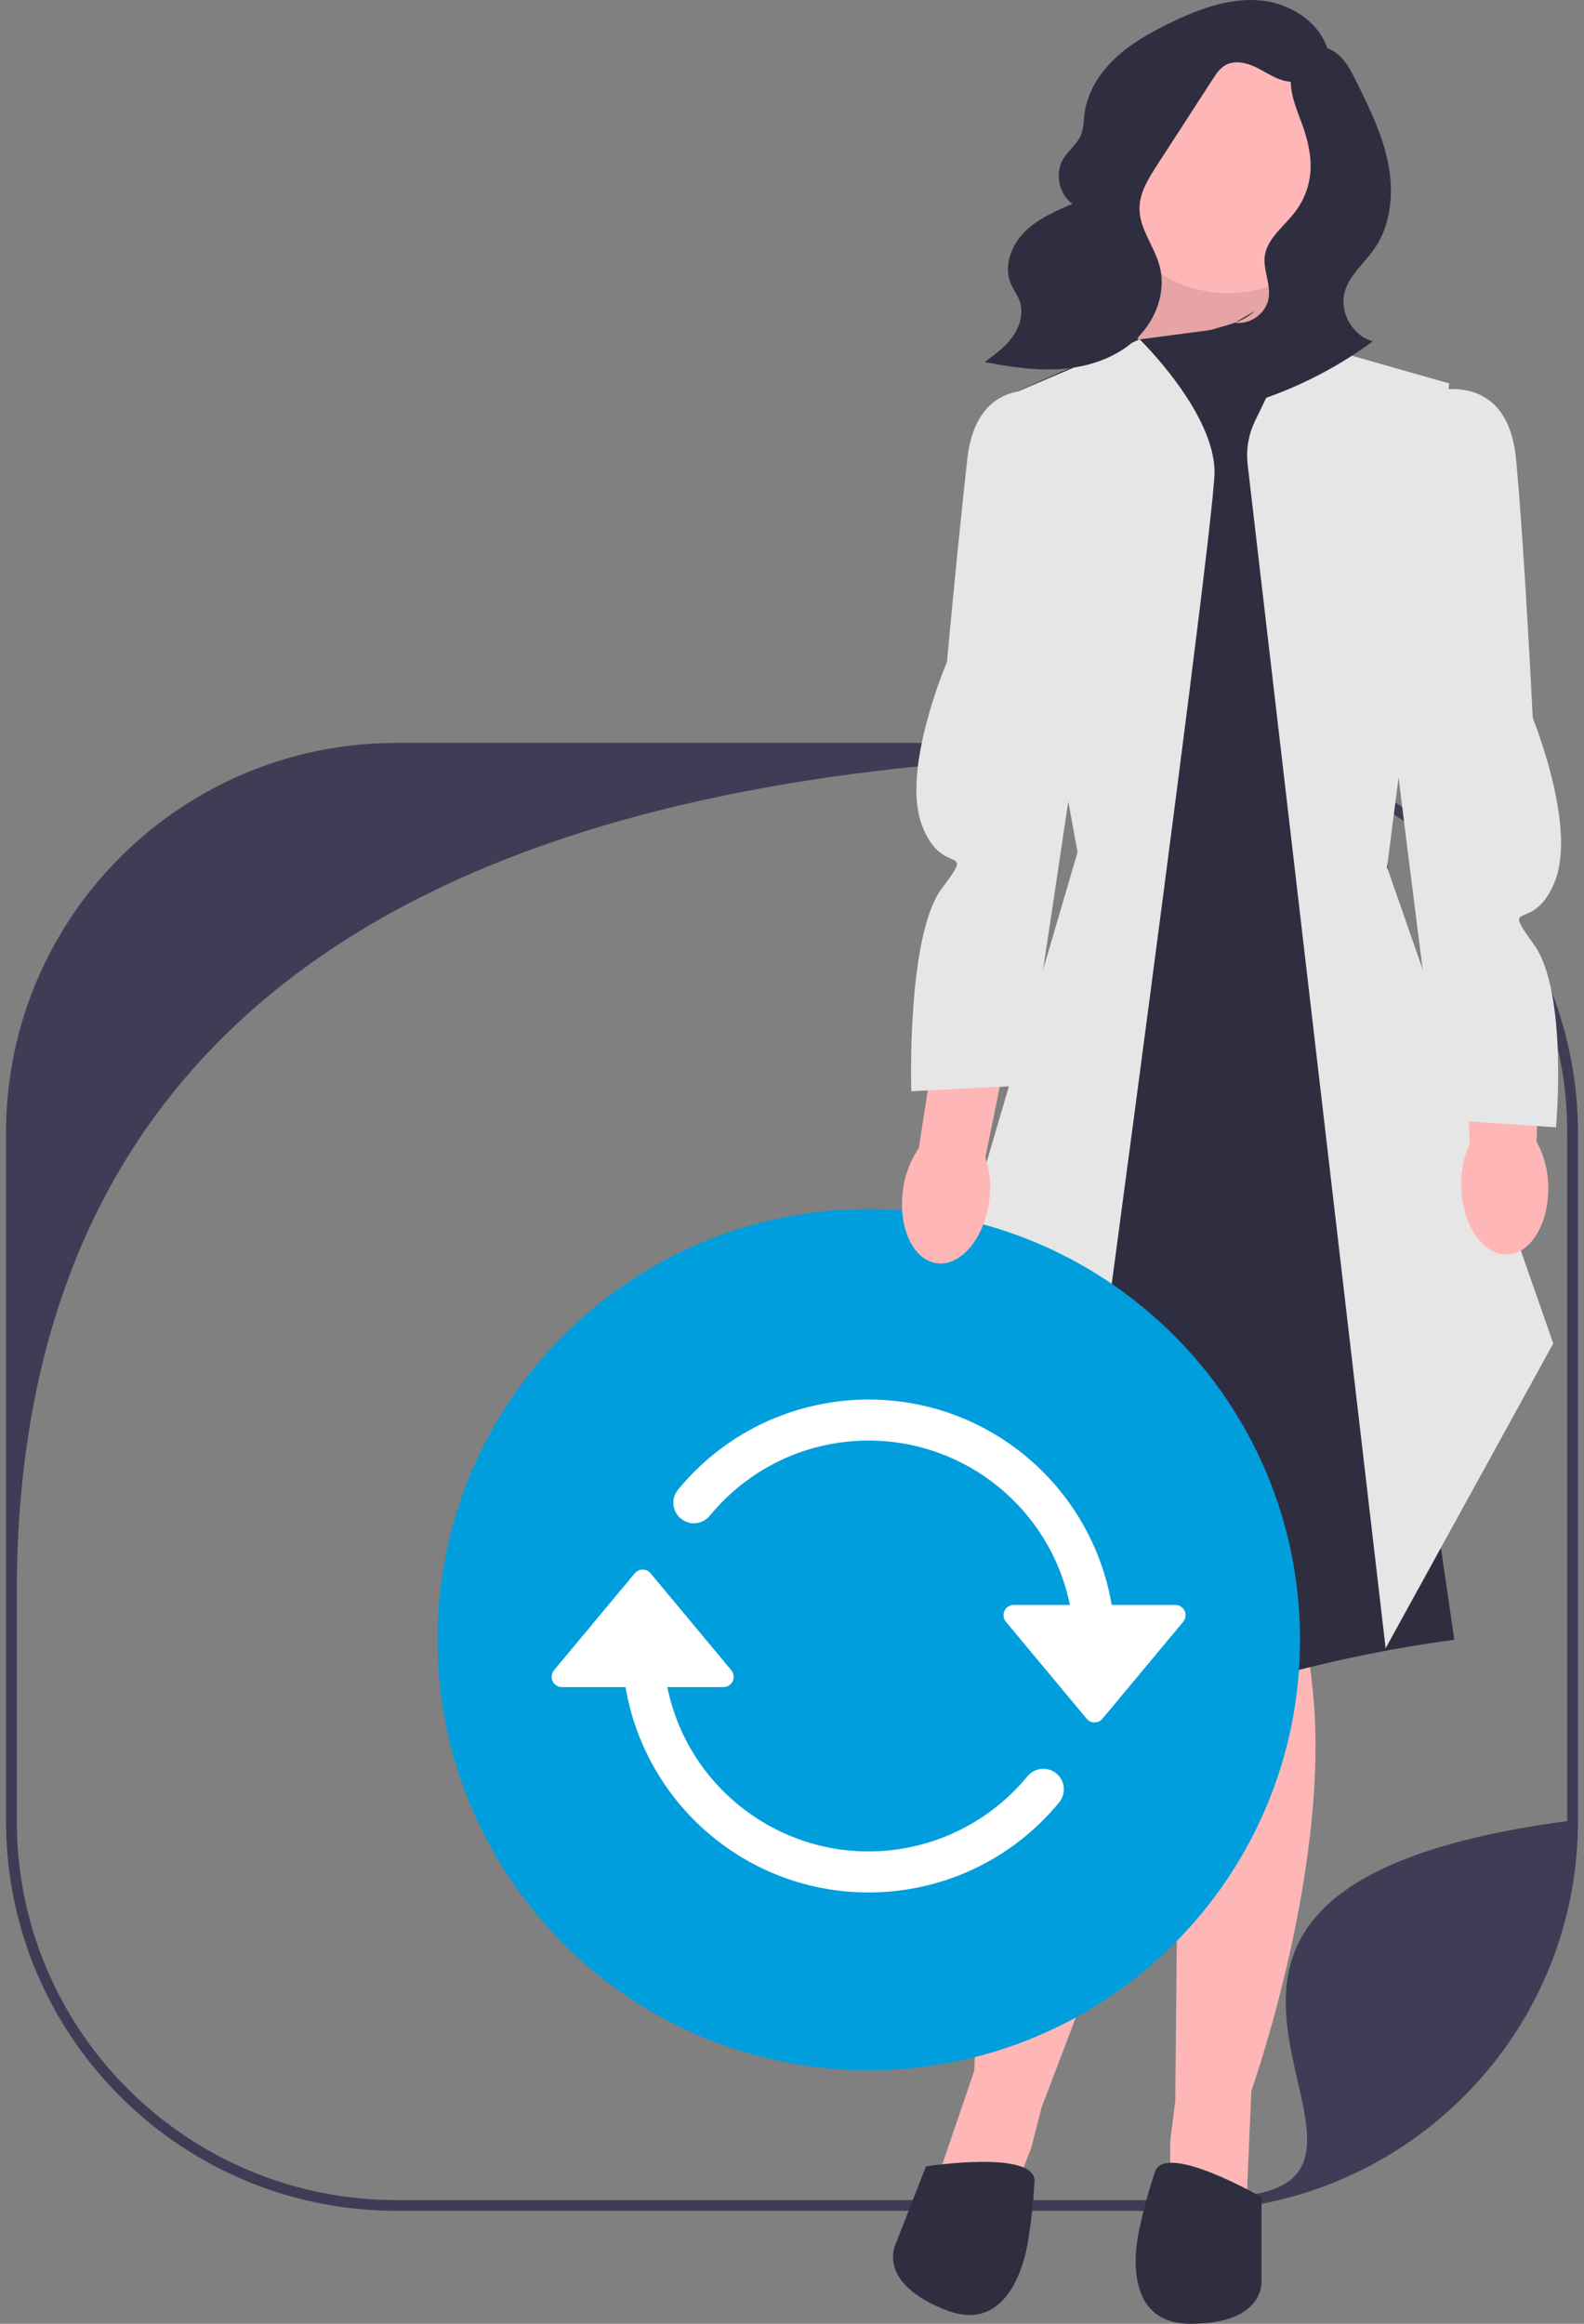 <svg viewBox="0 0 180 264" fill="none" xmlns="http://www.w3.org/2000/svg">
<rect x="0" y="0" width="180" height="264" fill="#808080" stroke="none"/>
<path d="M178.703 121.335C175.202 100.375 156.95 84.402 134.962 84.402H45.042C23.062 84.402 4.815 100.362 1.3 121.31C0.895 123.706 0.686 126.17 0.686 128.68V206.89C0.686 209.401 0.895 211.861 1.3 214.257C4.098 230.946 16.251 244.471 32.196 249.276C36.262 250.503 40.575 251.164 45.042 251.164H134.962C139.429 251.164 143.742 250.503 147.807 249.276C163.757 244.467 175.915 230.933 178.703 214.231C179.105 211.844 179.314 209.393 179.314 206.89V128.68C179.314 126.178 179.105 123.723 178.703 121.335ZM142.572 249.276C140.099 249.715 137.559 249.945 134.962 249.945H45.042C42.445 249.945 39.904 249.715 37.432 249.276C17.242 245.691 1.911 228.077 1.911 206.89V180.93C1.911 107.575 61.478 85.626 134.962 85.626C158.782 85.626 178.093 104.902 178.093 128.68V206.89C120.268 214.615 162.762 245.691 142.572 249.276Z" fill="#3F3D56"/>
<path d="M107.895 143.421L111.354 165.867L162.093 158.961L157.192 132.734L107.895 143.421Z" fill="#009EDD"/>
<path d="M147.716 17.464H126.737V39.14H147.716V17.464Z" fill="#2F2E41"/>
<path d="M128.652 40.397L133.841 24.856H143.956L144.487 40.397H128.652Z" fill="#FFB6B6"/>
<path opacity="0.1" d="M128.652 40.397L133.841 24.856H143.956L144.487 40.397H128.652Z" fill="black"/>
<path d="M134.129 178.818L133.553 238.676L132.976 243.28V249.89L141.625 250.762L142.201 237.525C142.201 237.525 151.426 211.625 149.12 191.48C146.814 171.336 147.967 177.091 147.967 177.091L134.129 178.818Z" fill="#FFB6B6"/>
<path d="M139.619 183.518L118.343 239.485L117.202 243.983L114.793 250.14L106.419 247.812L110.706 235.272C110.706 235.272 111.552 207.796 121.041 189.869C130.53 171.943 127.359 176.885 127.359 176.885L139.619 183.518Z" fill="#FFB6B6"/>
<path d="M128.652 38.67L113.084 45.576L123.024 96.808L121.454 170.339L111.075 192.21C111.075 192.21 109.337 204.718 127.21 196.66C145.084 188.602 165.264 186.3 165.264 186.3L160.363 152.63L156.039 64.282L156.615 44.713L143.931 36.655L128.652 38.67V38.67Z" fill="#2F2E41"/>
<path d="M119.981 193.009L102.706 164.141L122.448 96.808L113.084 45.577L129.511 38.557C129.511 38.557 138.015 46.823 138.015 53.641C138.015 60.46 119.981 193.009 119.981 193.009Z" fill="#E6E6E6"/>
<path d="M157.459 187.254L141.778 52.788C141.58 51.09 141.87 49.371 142.615 47.831L147.102 38.557L164.688 43.562L157.619 98.535L176.507 152.63L157.459 187.254H157.459Z" fill="#E6E6E6"/>
<path d="M143.354 249.611C143.354 249.611 132.399 243.28 131.246 246.733C130.093 250.186 129.516 253.064 129.516 253.064C129.516 253.064 126.634 264 135.282 264C143.931 264 143.354 259.026 143.354 259.026V249.611Z" fill="#2F2E41"/>
<path d="M105.228 246.112C105.228 246.112 117.739 244.192 117.555 247.828C117.371 251.463 116.859 254.353 116.859 254.353C116.859 254.353 115.559 265.587 107.503 262.446C99.447 259.305 101.797 254.882 101.797 254.882L105.228 246.112Z" fill="#2F2E41"/>
<path d="M139.573 33.314C147.489 33.314 153.906 26.908 153.906 19.006C153.906 11.103 147.489 4.697 139.573 4.697C131.657 4.697 125.239 11.103 125.239 19.006C125.239 26.908 131.657 33.314 139.573 33.314Z" fill="#FFB6B6"/>
<path d="M151.024 6.255C150.357 2.727 146.729 0.341 143.146 0.042C139.562 -0.257 136.051 1.094 132.824 2.677C130.636 3.751 128.482 4.961 126.71 6.633C124.937 8.304 123.561 10.487 123.243 12.9C123.131 13.754 123.145 14.645 122.795 15.432C122.358 16.415 121.419 17.083 120.853 17.998C119.837 19.639 120.303 22.026 121.863 23.165C119.903 23.999 117.888 24.869 116.394 26.386C114.899 27.902 114.036 30.244 114.856 32.207C115.146 32.902 115.626 33.51 115.874 34.221C116.345 35.57 115.897 37.104 115.061 38.264C114.226 39.425 113.047 40.286 111.889 41.126C114.865 41.709 117.903 42.162 120.924 41.891C123.945 41.619 126.976 40.562 129.164 38.465C131.351 36.368 132.554 33.133 131.77 30.209C131.168 27.968 129.487 26.005 129.488 23.686C129.489 21.903 130.493 20.295 131.463 18.798L137.816 8.989C138.197 8.401 138.598 7.793 139.2 7.433C140.224 6.821 141.553 7.09 142.632 7.598C143.712 8.106 144.698 8.835 145.849 9.15C148.199 9.792 150.924 8.316 151.664 6" fill="#2F2E41"/>
<path d="M142.557 35.354C141.363 36.508 139.642 36.88 138.047 37.348C136.451 37.816 134.754 38.552 134.036 40.049C133.332 41.517 133.844 43.38 135.009 44.518C136.175 45.656 137.868 46.136 139.498 46.113C141.128 46.09 142.717 45.613 144.25 45.06C148.442 43.545 152.412 41.421 155.997 38.775C153.675 38.134 152.156 35.428 152.821 33.116C153.361 31.236 155.014 29.924 156.139 28.323C158.076 25.565 158.399 21.93 157.758 18.623C157.116 15.316 155.606 12.251 154.112 9.231C153.639 8.277 153.156 7.306 152.419 6.536C151.682 5.767 150.638 5.215 149.578 5.326C147.817 5.509 146.693 7.438 146.681 9.205C146.669 10.972 147.446 12.632 148.034 14.298C148.641 16.015 149.063 17.834 148.9 19.648C148.764 21.167 148.21 22.647 147.316 23.884C146.625 24.839 145.745 25.641 144.994 26.549C144.413 27.252 143.898 28.047 143.745 28.945C143.468 30.579 144.428 32.233 144.165 33.869C143.886 35.599 142.063 36.924 140.328 36.656" fill="#2F2E41"/>
<path d="M98.72 235.198C125.787 235.198 147.729 213.295 147.729 186.276C147.729 159.257 125.787 137.354 98.72 137.354C71.653 137.354 49.711 159.257 49.711 186.276C49.711 213.295 71.653 235.198 98.72 235.198Z" fill="#009EDD"/>
<path d="M112.404 136.518C111.81 140.758 109.138 143.889 106.435 143.511C103.732 143.134 102.023 139.391 102.617 135.15C102.831 133.453 103.449 131.831 104.42 130.421L107.162 112.489L115.564 113.953L111.969 131.475C112.515 133.098 112.664 134.827 112.404 136.518Z" fill="#FFB6B6"/>
<path d="M119.715 44.713C119.715 44.713 111.066 41.835 109.913 52.195C108.76 62.555 107.607 75.217 107.607 75.217C107.607 75.217 102.418 87.304 104.724 93.635C107.03 99.966 111.066 95.552 107.03 100.925C102.994 106.297 103.556 123.974 103.556 123.974L116.544 123.322C116.544 123.322 123.751 75.793 123.751 74.642C123.751 73.491 119.715 44.713 119.715 44.713V44.713Z" fill="#E6E6E6"/>
<path d="M175.93 134.594C176.091 138.872 174.01 142.422 171.282 142.524C168.555 142.625 166.215 139.24 166.055 134.961C165.967 133.252 166.291 131.548 166.998 129.99L166.547 111.855L175.076 111.825L174.616 129.705C175.439 131.207 175.889 132.883 175.93 134.594V134.594Z" fill="#FFB6B6"/>
<path d="M162.616 44.519C162.616 44.519 171.315 41.796 172.282 52.175C173.25 62.554 174.176 81.566 174.176 81.566C174.176 81.566 179.148 93.743 176.729 100.032C174.31 106.321 170.353 101.835 174.292 107.279C178.232 112.723 176.818 128.075 176.818 128.075L163.844 127.191C163.844 127.191 158.024 81.853 158.045 80.702C158.066 79.551 162.616 44.519 162.616 44.519V44.519Z" fill="#E6E6E6"/>
<path d="M133.558 182.332H126.327C125.202 175.702 121.731 169.699 116.547 165.417C104.616 155.562 86.955 157.246 77.101 169.177C77.067 169.215 77.035 169.254 77.004 169.294C76.216 170.315 76.405 171.78 77.426 172.568C78.447 173.355 79.912 173.166 80.7 172.146C84.981 166.959 91.46 163.659 98.705 163.659C109.797 163.66 119.358 171.464 121.58 182.332H115.203C114.93 182.332 114.666 182.427 114.457 182.602C113.961 183.015 113.894 183.75 114.307 184.246L123.484 195.263C123.529 195.317 123.579 195.367 123.633 195.412C124.128 195.824 124.864 195.758 125.277 195.263L134.455 184.246C134.629 184.036 134.725 183.772 134.725 183.499C134.725 182.855 134.203 182.332 133.558 182.332V182.332Z" fill="white"/>
<path d="M119.985 201.432C118.964 200.645 117.498 200.834 116.711 201.854C113.315 205.966 108.615 208.791 103.391 209.86C90.757 212.447 78.418 204.302 75.831 191.668H82.208C82.852 191.668 83.375 191.145 83.374 190.501C83.374 190.228 83.278 189.964 83.104 189.754L73.926 178.737C73.513 178.242 72.778 178.175 72.282 178.588C72.228 178.633 72.179 178.683 72.134 178.737L62.956 189.754C62.543 190.249 62.611 190.985 63.106 191.398C63.315 191.572 63.579 191.668 63.852 191.668H71.083C72.208 198.297 75.68 204.301 80.864 208.583C92.795 218.438 110.456 216.754 120.31 204.823C120.344 204.785 120.376 204.746 120.407 204.706C121.194 203.685 121.005 202.219 119.985 201.432H119.985V201.432Z" fill="white"/>
</svg>
